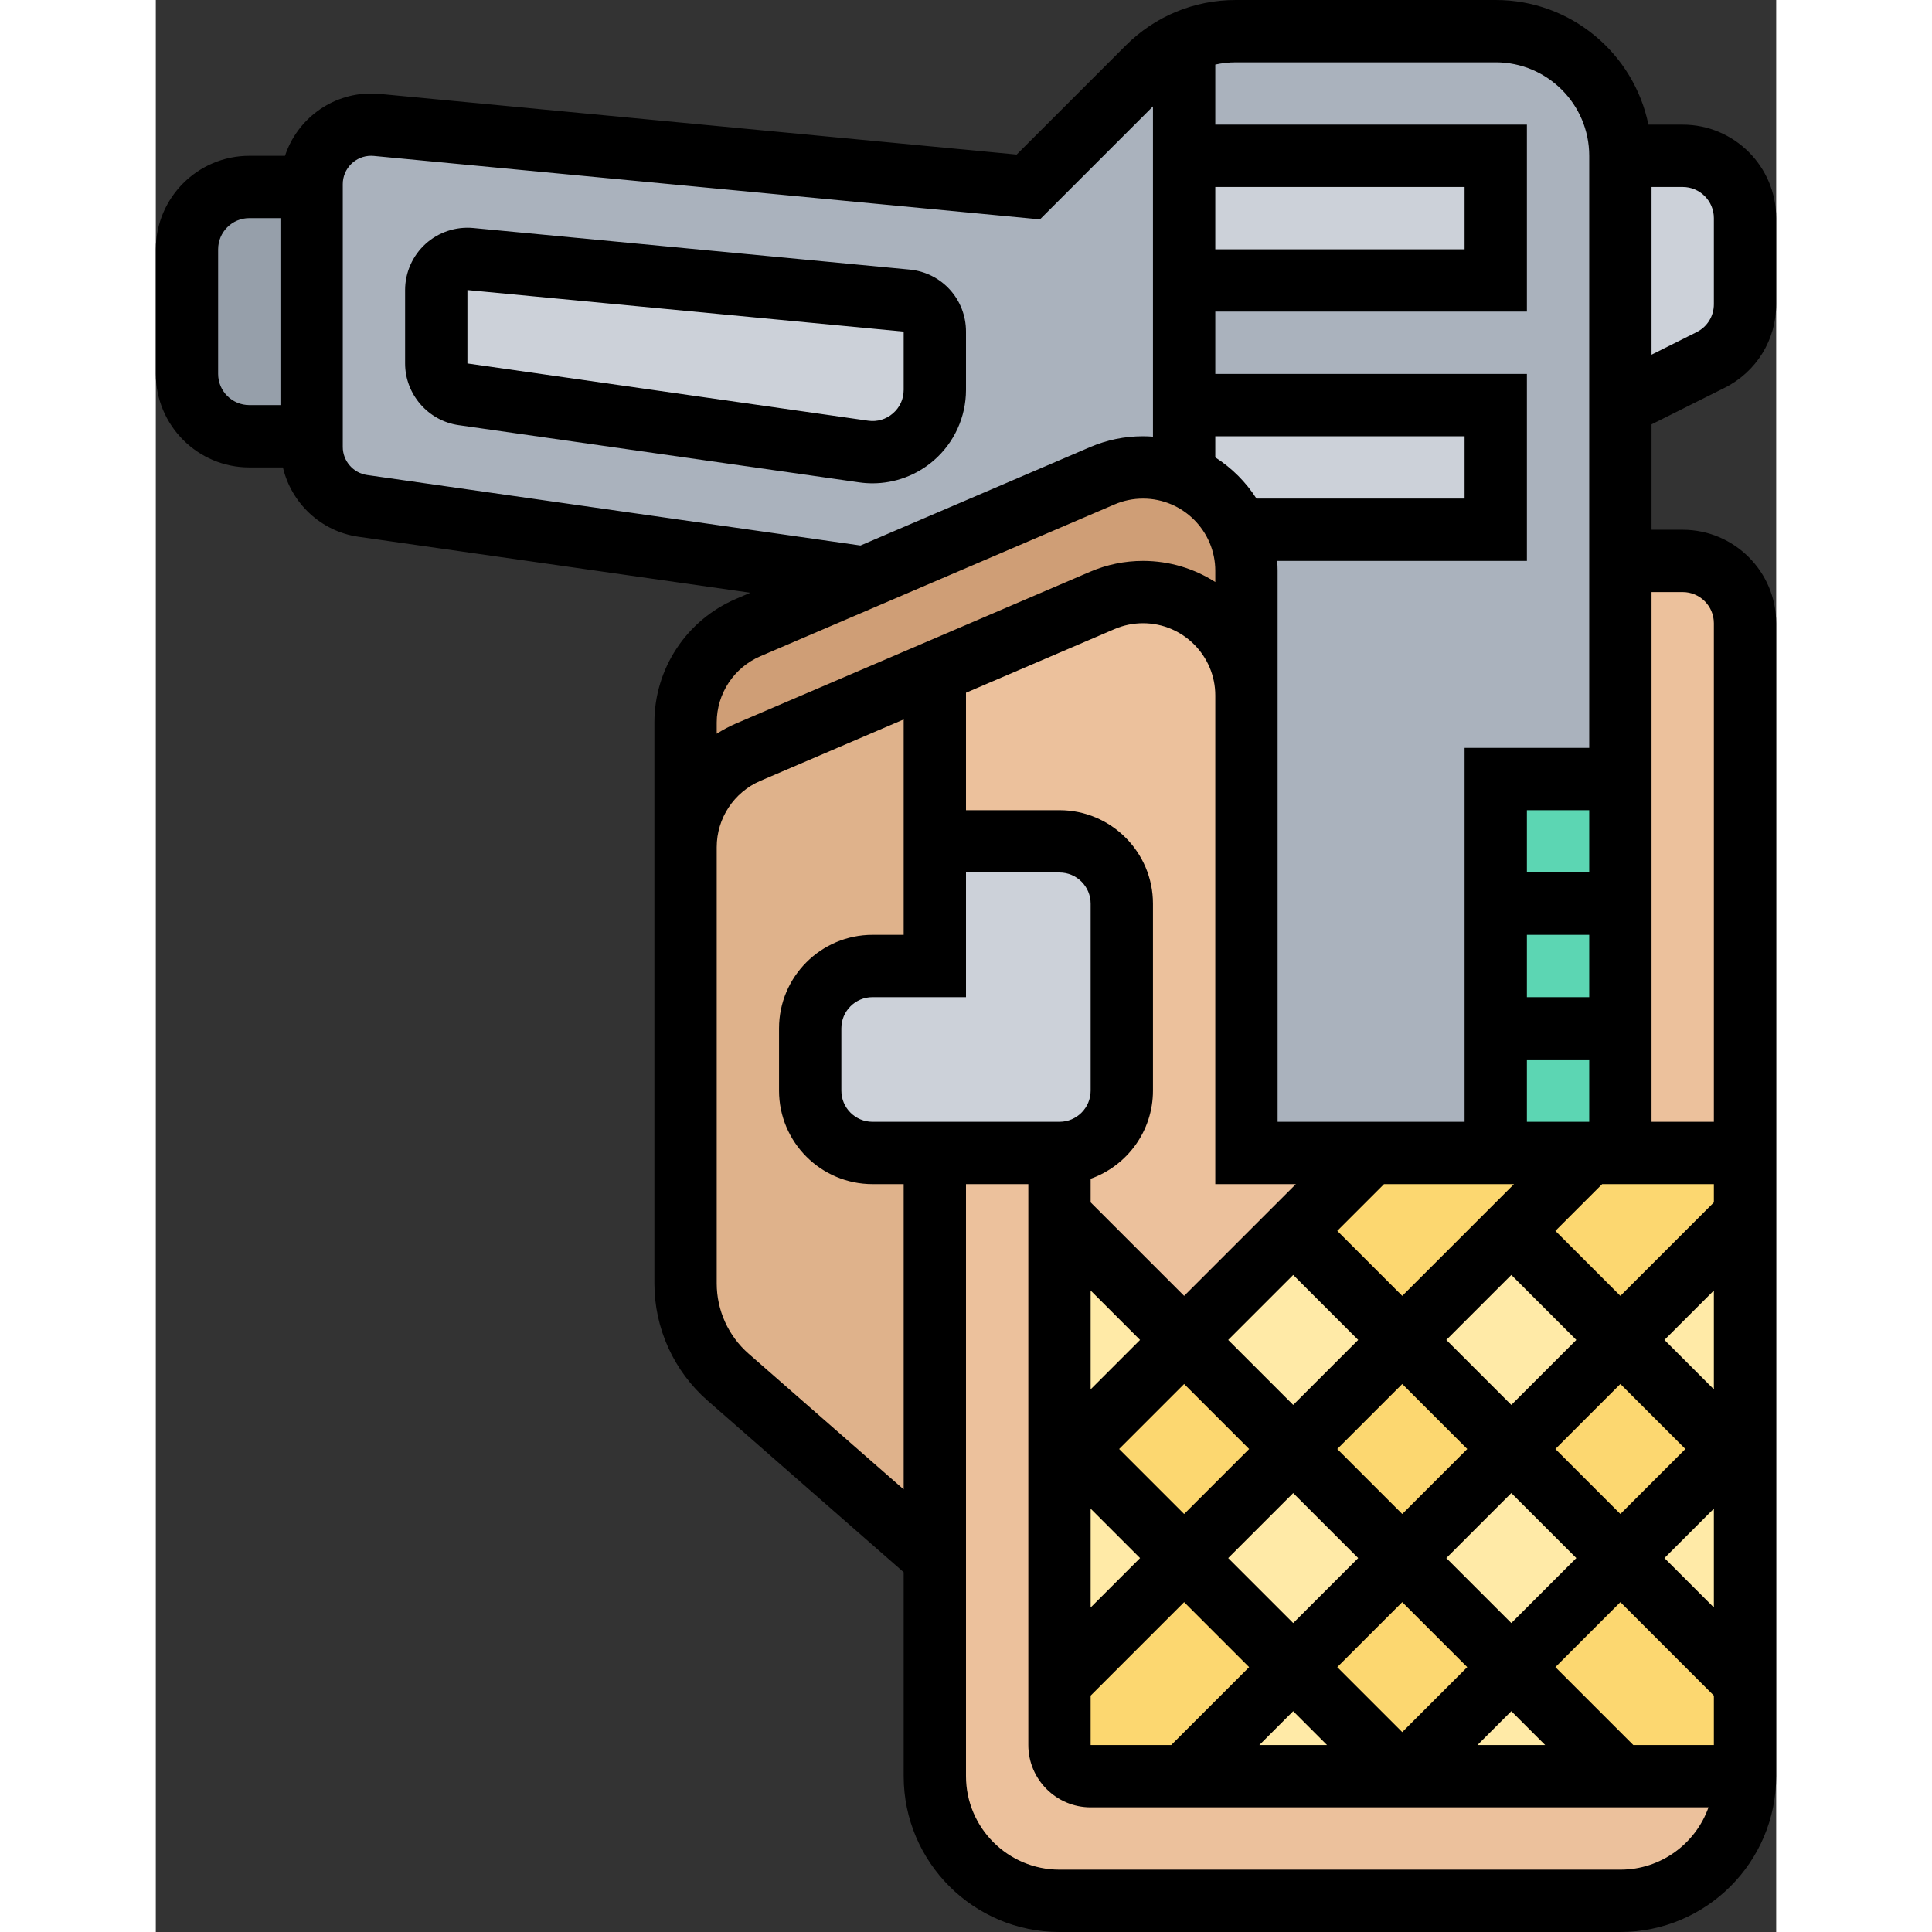 <svg id="Layer_30" enable-background="new 0 0 416 496" height="512" viewBox="0 0 416 496" width="512" xmlns="http://www.w3.org/2000/svg"><rect x="0" y="0" width="416" height="496" fill="#333333" stroke="none"/><g><g><g><path d="m40 48v64h-16c-8.84 0-16-7.16-16-16v-32c0-8.84 7.16-16 16-16z" fill="#969faa"/></g><g><path d="m344 8h-66.75c-4.61 0-9.13 1-13.25 2.88-3.46 1.57-6.63 3.75-9.37 6.49l-30.63 30.63-167.28-15.93c-.48-.05-.96-.07-1.45-.07-4.21 0-8.03 1.71-10.8 4.47-2.76 2.77-4.47 6.59-4.47 10.8v.73 64 2.75c0 7.6 5.59 14.05 13.11 15.12l128.88 18.42h.01l60.99-26.14c3.31-1.42 6.86-2.15 10.46-2.15 3.75 0 7.32.78 10.55 2.19v-.01-18.18h80v32h-66.18-.01c1.41 3.23 2.19 6.8 2.19 10.55v32 117.45h32 32v-96h32v-56-40-64c0-17.67-14.33-32-32-32z" fill="#aab2bd"/></g><g><path d="m200 85.13v14.95c0 9.74-8.62 17.22-18.26 15.84l-102.87-14.69c-3.94-.57-6.87-3.94-6.87-7.92v-18.84c0-4.72 4.06-8.41 8.76-7.97l112 10.67c4.1.39 7.24 3.84 7.24 7.96z" fill="#ccd1d9"/></g><g><path d="m408 56v22.11c0 6.06-3.42 11.6-8.84 14.31l-23.16 11.58v-64h16c8.84 0 16 7.16 16 16z" fill="#ccd1d9"/></g><g><path d="m408 160v136h-32v-96-56h16c8.84 0 16 7.16 16 16z" fill="#ecc19c"/></g><g><path d="m264 40h80v32h-80z" fill="#ccd1d9"/></g><g><path d="m344 104v32h-66.18-.01c-1.33-3.09-3.24-5.87-5.59-8.22s-5.13-4.26-8.22-5.59v-.01-18.18z" fill="#ccd1d9"/></g><g><path d="m376 200v96h-8-24v-96z" fill="#5cd6b3"/></g><g><path d="m200 296v104l-53.07-46.44c-6.95-6.07-10.93-14.85-10.93-24.08v-97.48-14.49c0-10.62 6.33-20.22 16.09-24.41l47.91-20.53v43.43 32h-16c-8.84 0-16 7.16-16 16v16c0 8.84 7.16 16 16 16z" fill="#dfb28b"/></g><g><path d="m376 456h32c0 17.67-14.33 32-32 32h-144c-17.67 0-32-14.33-32-32v-56-104h32v16 64 56 16c0 4.42 3.58 8 8 8h24 56z" fill="#ecc19c"/></g><g><path d="m312 296-20 20-28 28-32-32v-16c8.84 0 16-7.16 16-16v-48c0-8.84-7.16-16-16-16h-32v-43.43l42.99-18.42c3.31-1.42 6.86-2.15 10.46-2.15 7.33 0 13.97 2.97 18.77 7.78 4.81 4.8 7.78 11.44 7.78 18.77v117.45z" fill="#ecc19c"/></g><g><path d="m280 146.55v32c0-7.33-2.97-13.97-7.78-18.77-4.8-4.81-11.44-7.78-18.77-7.78-3.6 0-7.15.73-10.46 2.15l-42.99 18.42-47.91 20.53c-9.76 4.19-16.09 13.79-16.09 24.41v-32c0-10.62 6.33-20.22 16.09-24.41l29.9-12.81h.01l60.99-26.14c3.31-1.42 6.86-2.15 10.46-2.15 3.75 0 7.32.78 10.55 2.19 3.09 1.33 5.87 3.24 8.22 5.59s4.26 5.13 5.59 8.22c1.41 3.23 2.19 6.8 2.19 10.55z" fill="#cf9e76"/></g><g><path d="m248 232v48c0 8.84-7.16 16-16 16h-32-16c-8.84 0-16-7.16-16-16v-16c0-8.84 7.16-16 16-16h16v-32h32c8.84 0 16 7.16 16 16z" fill="#ccd1d9"/></g><g><path d="m408 432v24h-32l-28-28 28-28z" fill="#fcd770"/></g><g><path d="m356.201 352.201h39.598v39.598h-39.598z" fill="#fcd770" transform="matrix(.707 -.707 .707 .707 -152.916 374.828)"/></g><g><path d="m300.201 408.201h39.598v39.598h-39.598z" fill="#fcd770" transform="matrix(.707 -.707 .707 .707 -208.916 351.633)"/></g><g><path d="m292 428-28 28h-24c-4.42 0-8-3.58-8-8v-16l32-32z" fill="#fcd770"/></g><g><path d="m244.201 352.201h39.598v39.598h-39.598z" fill="#fcd770" transform="matrix(.707 -.707 .707 .707 -185.72 295.633)"/></g><g><path d="m300.201 352.201h39.598v39.598h-39.598z" fill="#fcd770" transform="matrix(.707 -.707 .707 .707 -169.318 335.23)"/></g><g><path d="m408 296v16l-32 32-28-28 20-20h8z" fill="#fcd770"/></g><g><path d="m368 296-20 20-28 28-28-28 20-20h32z" fill="#fcd770"/></g><g><path d="m376 456h-56l28-28z" fill="#ffeaa7"/></g><g><path d="m320 456h-56l28-28z" fill="#ffeaa7"/></g><g><path d="m264 400-32 32v-56l4-4z" fill="#ffeaa7"/></g><g><path d="m272.201 380.201h39.598v39.598h-39.598z" fill="#ffeaa7" transform="matrix(.707 -.707 .707 .707 -197.318 323.633)"/></g><g><path d="m328.201 380.201h39.598v39.598h-39.598z" fill="#ffeaa7" transform="matrix(.707 -.707 .707 .707 -180.916 363.23)"/></g><g><path d="m408 368v64l-32-32 28-28z" fill="#ffeaa7"/></g><g><path d="m408 312v56l-4 4-28-28z" fill="#ffeaa7"/></g><g><path d="m328.201 324.201h39.598v39.598h-39.598z" fill="#ffeaa7" transform="matrix(.707 -.707 .707 .707 -141.318 346.828)"/></g><g><path d="m272.201 324.201h39.598v39.598h-39.598z" fill="#ffeaa7" transform="matrix(.707 -.707 .707 .707 -157.72 307.23)"/></g><g><path d="m264 344-28 28-4 4v-64z" fill="#ffeaa7"/></g></g><g><path d="m402.733 99.578c8.184-4.092 13.267-12.317 13.267-21.467v-22.111c0-13.233-10.767-24-24-24h-8.805c-3.716-18.236-19.878-32-39.195-32h-66.745c-10.685 0-20.729 4.161-28.284 11.716l-27.963 27.963-163.526-15.574c-.731-.07-1.473-.105-2.208-.105-10.293 0-19.042 6.719-22.104 16h-9.17c-13.233 0-24 10.767-24 24v32c0 13.233 10.767 24 24 24h8.63c2.147 9.148 9.742 16.42 19.352 17.793l100.644 14.378-3.686 1.58c-12.72 5.451-20.94 17.916-20.94 31.756v32 14.493 97.479c0 11.535 4.979 22.507 13.66 30.103l50.34 44.048v52.37c0 22.056 17.944 40 40 40h144c22.056 0 40-17.944 40-40v-296c0-13.234-10.766-24-24-24h-8v-27.056zm-2.733-43.578v22.111c0 3.05-1.695 5.792-4.422 7.156l-11.578 5.789v-43.056h8c4.411 0 8 3.589 8 8zm0 252.686-24 24-16.686-16.686 12-12h28.686zm-20.686 139.314-20-20 16.686-16.686 24 24v12.686zm-195.314-160c-4.411 0-8-3.589-8-8v-16c0-4.411 3.589-8 8-8h24v-32h24c4.411 0 8 3.589 8 8v48c0 4.411-3.589 8-8 8zm62.141-126.5c2.323-.995 4.782-1.5 7.309-1.5 10.229 0 18.55 8.322 18.55 18.55v125.45h20.686l-28.686 28.686-24-24v-6.062c9.311-3.303 16-12.195 16-22.624v-48c0-13.233-10.766-24-24-24h-24v-30.154zm25.859-113.5h64v16h-64zm0 64h64v16h-53.425c-2.714-4.247-6.329-7.861-10.575-10.575zm96 112h-16v-16h16zm-16 16h16v16h-16zm-112 91.314 12.686 12.686-12.686 12.686zm0 56 12.686 12.686-12.686 12.686zm7.314-15.314 16.686-16.686 16.686 16.686-16.686 16.686zm44.686-44.686 16.686 16.686-16.686 16.686-16.686-16.686zm28 28 16.686 16.686-16.686 16.686-16.686-16.686zm-28 28 16.686 16.686-16.686 16.686-16.686-16.686zm28 28 16.686 16.686-16.686 16.686-16.686-16.686zm11.314-11.314 16.686-16.686 16.686 16.686-16.686 16.686zm28-28 16.686-16.686 16.686 16.686-16.686 16.686zm-11.314-11.314-16.686-16.686 16.686-16.686 16.686 16.686zm.686-56.686-28.686 28.686-16.686-16.686 12-12zm-108.686 131.314 24-24 16.686 16.686-20 20h-20.686zm52 4 8.686 8.686h-17.372zm56 0 8.686 8.686h-17.372zm39.314-39.314 12.686-12.686v25.372zm12.686-43.314-12.686-12.686 12.686-12.686zm-48-68.686v-16h16v16zm-8-272c13.233 0 24 10.767 24 24v152h-32v96h-48v-141.45c0-.859-.042-1.707-.104-2.55h64.104v-48h-80v-16h80v-48h-80v-15.419c1.706-.379 3.465-.581 5.255-.581zm-328 80v-32c0-4.411 3.589-8 8-8h8v48h-8c-4.411 0-8-3.589-8-8zm38.246 25.954c-3.561-.509-6.246-3.604-6.246-7.201v-67.479c0-4.011 3.263-7.274 7.274-7.274.229 0 .461.011.69.033l171.028 16.289 29.008-29.008v84.791c-.843-.062-1.692-.104-2.55-.104-4.705 0-9.284.939-13.61 2.793l-58.929 25.255zm100.997 46.503 90.898-38.957c2.323-.995 4.782-1.5 7.309-1.5 10.229 0 18.55 8.322 18.55 18.55v2.875c-5.364-3.428-11.726-5.425-18.55-5.425-4.705 0-9.284.939-13.61 2.793l-90.9 38.957c-1.737.744-3.381 1.63-4.94 2.622v-2.865c0-7.431 4.413-14.123 11.243-17.05zm-3.047 179.084c-5.209-4.558-8.196-11.141-8.196-18.062v-97.479-14.493c0-7.431 4.413-14.124 11.243-17.051l36.757-15.753v55.297h-8c-13.234 0-24 10.767-24 24v16c0 13.233 10.766 24 24 24h8v78.37zm223.804 132.459h-144c-13.234 0-24-10.767-24-24v-56-3.63-92.37h16v144c0 8.822 7.178 16 16 16h158.624c-3.303 9.311-12.195 16-22.624 16zm16-328c4.411 0 8 3.589 8 8v128h-16v-136z"/><path d="m193.517 69.206-112-10.667c-4.477-.425-8.953 1.064-12.28 4.09-3.328 3.025-5.237 7.34-5.237 11.838v18.841c0 7.91 5.905 14.72 13.737 15.839l102.869 14.695c1.133.162 2.269.242 3.399.242 5.739 0 11.326-2.059 15.72-5.87 5.259-4.561 8.275-11.169 8.275-18.131v-14.95c0-8.294-6.227-15.141-14.483-15.927zm-1.517 30.878c0 2.354-.979 4.501-2.758 6.044-1.779 1.542-4.042 2.207-6.373 1.876l-102.869-14.696v-18.842l112 10.667z"/></g></g></svg>